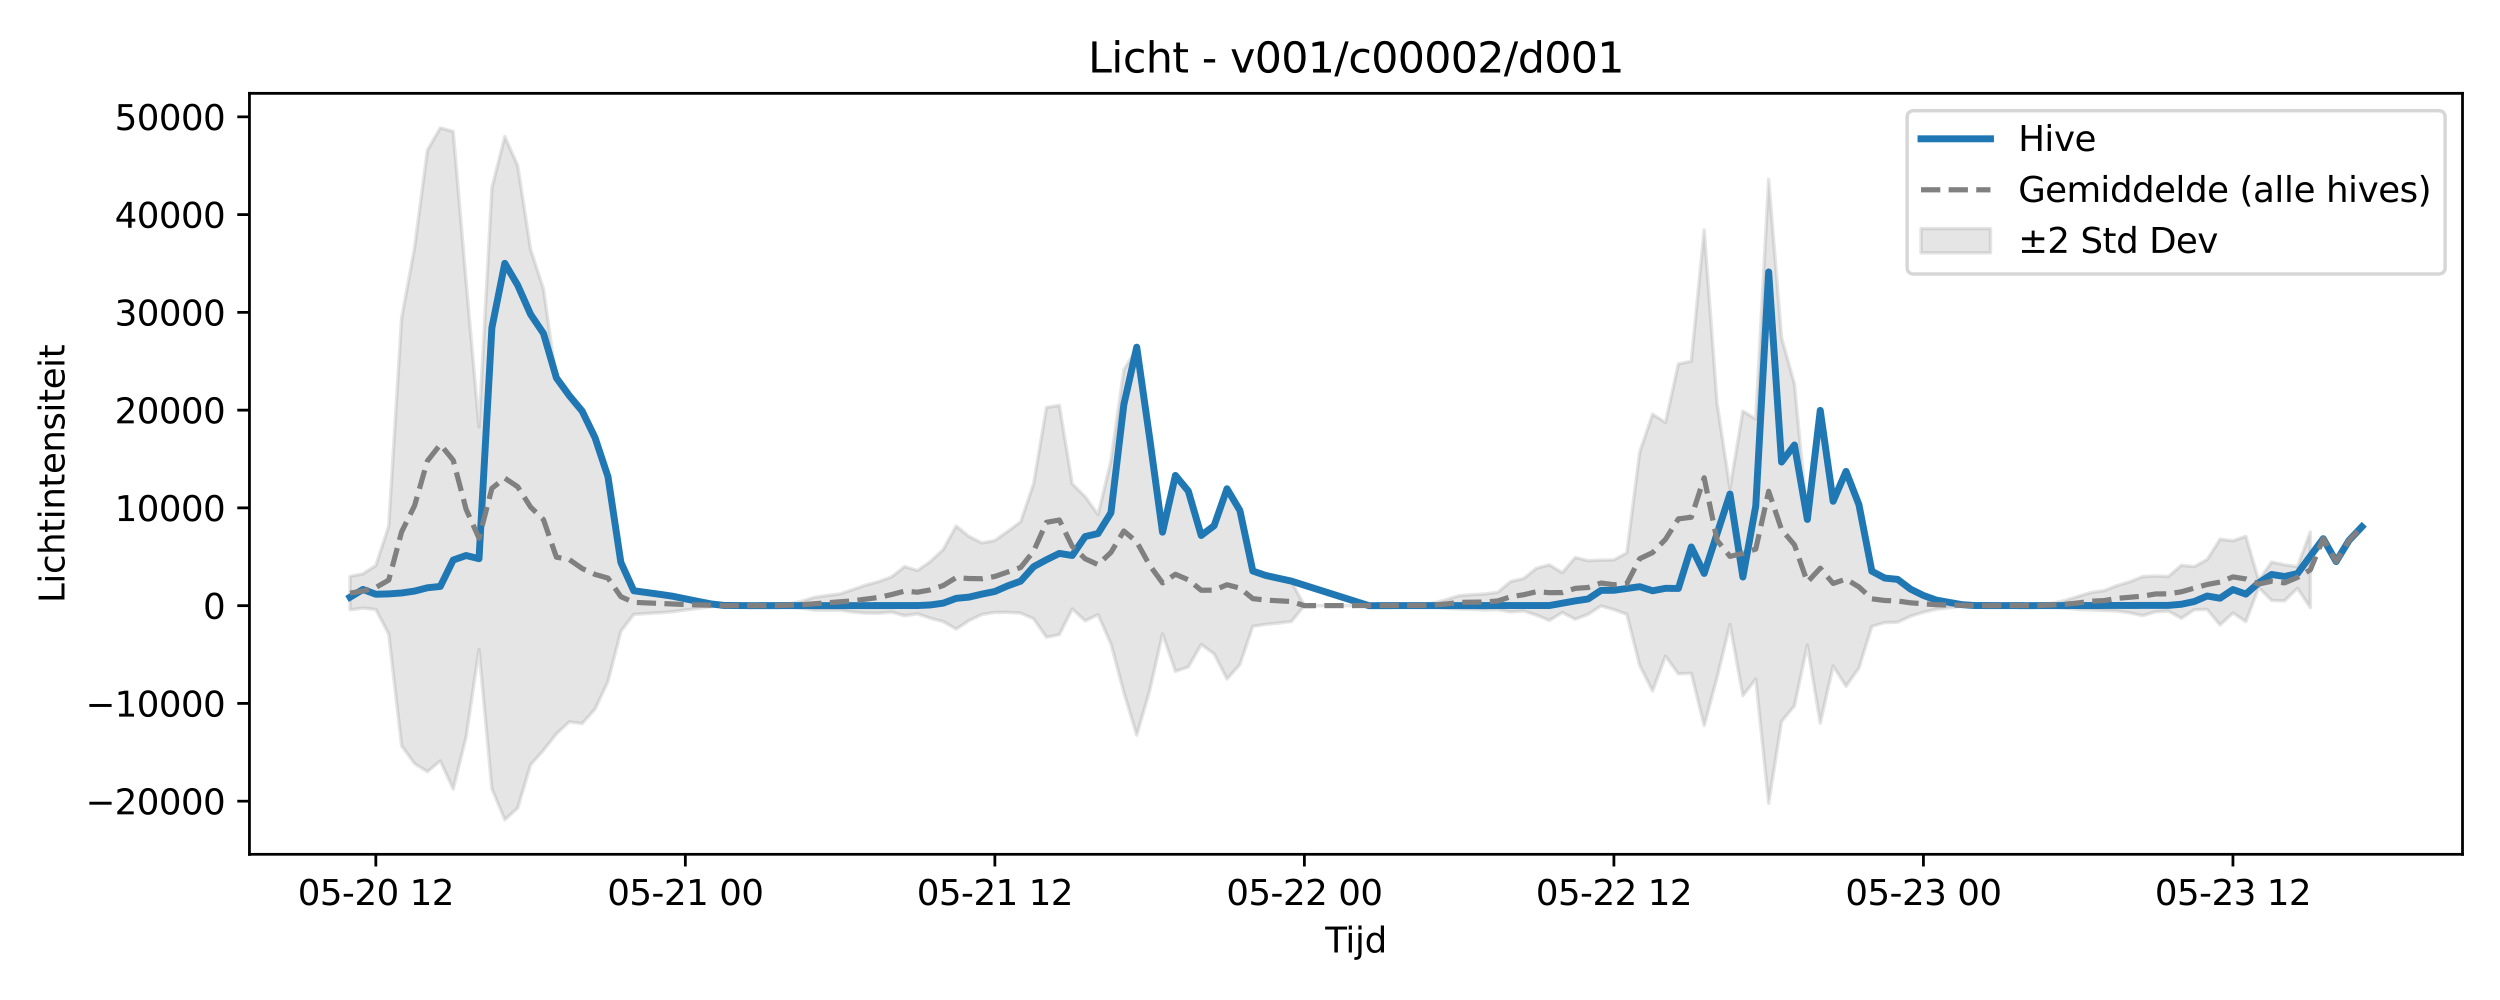 <?xml version="1.0" encoding="utf-8" standalone="no"?>
<!DOCTYPE svg PUBLIC "-//W3C//DTD SVG 1.1//EN"
  "http://www.w3.org/Graphics/SVG/1.1/DTD/svg11.dtd">
<svg xmlns:xlink="http://www.w3.org/1999/xlink" width="720pt" height="288pt" viewBox="0 0 720 288" xmlns="http://www.w3.org/2000/svg" version="1.1">
 <defs>
  <style type="text/css">*{stroke-linejoin: round; stroke-linecap: butt}</style>
 </defs>
 <g id="figure_1">
  <g id="patch_1">
   <path d="M 0 288 
L 720 288 
L 720 0 
L 0 0 
z
" style="fill: #ffffff"/>
  </g>
  <g id="axes_1">
   <g id="patch_2">
    <path d="M 71.84 246.04 
L 709.2 246.04 
L 709.2 26.88 
L 71.84 26.88 
z
" style="fill: #ffffff"/>
   </g>
   <g id="FillBetweenPolyCollection_1">
    <defs>
     <path id="m71f2d70248" d="M 100.811 -121.983 
L 100.811 -112.364 
L 104.525 -112.87 
L 108.239 -112.471 
L 111.954 -105.376 
L 115.668 -73.208 
L 119.382 -68.089 
L 123.096 -65.756 
L 126.81 -68.848 
L 130.525 -60.747 
L 134.239 -75.757 
L 137.953 -100.929 
L 141.667 -60.811 
L 145.382 -51.922 
L 149.096 -55.275 
L 152.81 -67.762 
L 156.524 -71.929 
L 160.238 -76.654 
L 163.953 -80.115 
L 167.667 -79.622 
L 171.381 -83.813 
L 175.095 -91.723 
L 178.81 -106.181 
L 182.524 -111.063 
L 186.238 -111.301 
L 189.952 -111.527 
L 193.666 -111.816 
L 197.381 -112.319 
L 201.095 -112.786 
L 204.809 -113.253 
L 208.523 -113.536 
L 212.237 -113.573 
L 215.952 -113.574 
L 219.666 -113.573 
L 223.38 -113.543 
L 227.094 -113.286 
L 230.809 -112.838 
L 234.523 -112.27 
L 238.237 -112.244 
L 241.951 -112.261 
L 245.665 -111.727 
L 249.38 -111.419 
L 253.094 -111.388 
L 256.808 -111.7 
L 260.522 -110.681 
L 264.237 -111.202 
L 267.951 -109.957 
L 271.665 -108.978 
L 275.379 -106.825 
L 279.093 -109.269 
L 282.808 -111.039 
L 286.522 -111.626 
L 290.236 -111.645 
L 293.95 -111.43 
L 297.665 -109.818 
L 301.379 -104.491 
L 305.093 -105.215 
L 308.807 -112.631 
L 312.521 -109.185 
L 316.236 -110.955 
L 319.95 -102.572 
L 323.664 -88.651 
L 327.378 -76.295 
L 331.092 -89.044 
L 334.807 -105.469 
L 338.521 -94.671 
L 342.235 -95.902 
L 345.949 -102.382 
L 349.664 -99.708 
L 353.378 -92.453 
L 357.092 -96.611 
L 360.806 -107.613 
L 364.52 -108.192 
L 368.235 -108.549 
L 371.949 -109.005 
L 375.663 -113.573 
L 379.377 -113.574 
L 383.092 -113.574 
L 386.806 -113.574 
L 390.52 -113.574 
L 394.234 -113.574 
L 397.948 -113.574 
L 401.663 -113.573 
L 405.377 -113.564 
L 409.091 -113.458 
L 412.805 -113.221 
L 416.52 -112.81 
L 420.234 -112.586 
L 423.948 -112.476 
L 427.662 -112.316 
L 431.376 -112.41 
L 435.091 -111.768 
L 438.805 -112.039 
L 442.519 -110.827 
L 446.233 -109.307 
L 449.948 -111.606 
L 453.662 -109.664 
L 457.376 -111.072 
L 461.09 -113.487 
L 464.804 -112.449 
L 468.519 -111.07 
L 472.233 -96.378 
L 475.947 -89.01 
L 479.661 -99.031 
L 483.375 -93.928 
L 487.09 -94.101 
L 490.804 -79.007 
L 494.518 -92.896 
L 498.232 -108.157 
L 501.947 -87.647 
L 505.661 -92.44 
L 509.375 -56.638 
L 513.089 -80.203 
L 516.803 -84.73 
L 520.518 -102.214 
L 524.232 -79.725 
L 527.946 -96.198 
L 531.66 -90.355 
L 535.375 -95.604 
L 539.089 -107.599 
L 542.803 -108.69 
L 546.517 -108.798 
L 550.231 -110.524 
L 553.946 -111.673 
L 557.66 -112.535 
L 561.374 -112.947 
L 565.088 -113.395 
L 568.803 -113.554 
L 572.517 -113.574 
L 576.231 -113.574 
L 579.945 -113.574 
L 583.659 -113.557 
L 587.374 -113.479 
L 591.088 -113.228 
L 594.802 -112.874 
L 598.516 -112.473 
L 602.23 -112.35 
L 605.945 -112.159 
L 609.659 -112.019 
L 613.373 -111.5 
L 617.087 -110.69 
L 620.802 -111.782 
L 624.516 -111.987 
L 628.23 -109.945 
L 631.944 -112.397 
L 635.658 -112.489 
L 639.373 -107.995 
L 643.087 -111.453 
L 646.801 -108.997 
L 650.515 -118.768 
L 654.23 -115.063 
L 657.944 -114.941 
L 661.658 -118.573 
L 665.372 -113.029 
L 665.372 -134.756 
L 665.372 -134.756 
L 661.658 -124.82 
L 657.944 -125.329 
L 654.23 -126.135 
L 650.515 -120.827 
L 646.801 -133.542 
L 643.087 -132.254 
L 639.373 -132.713 
L 635.658 -126.854 
L 631.944 -124.823 
L 628.23 -125.191 
L 624.516 -121.957 
L 620.802 -122.103 
L 617.087 -121.928 
L 613.373 -120.437 
L 609.659 -119.326 
L 605.945 -117.891 
L 602.23 -117.363 
L 598.516 -116.248 
L 594.802 -115.093 
L 591.088 -114.278 
L 587.374 -113.737 
L 583.659 -113.599 
L 579.945 -113.574 
L 576.231 -113.574 
L 572.517 -113.574 
L 568.803 -113.604 
L 565.088 -113.844 
L 561.374 -114.522 
L 557.66 -115.144 
L 553.946 -116.453 
L 550.231 -118.251 
L 546.517 -121.029 
L 542.803 -121.431 
L 539.089 -123.475 
L 535.375 -142.313 
L 531.66 -152.092 
L 527.946 -143.736 
L 524.232 -168.987 
L 520.518 -138.473 
L 516.803 -177.43 
L 513.089 -190.775 
L 509.375 -236.376 
L 505.661 -167.305 
L 501.947 -169.625 
L 498.232 -147.372 
L 494.518 -171.867 
L 490.804 -221.771 
L 487.09 -183.964 
L 483.375 -183.189 
L 479.661 -166.32 
L 475.947 -168.694 
L 472.233 -157.803 
L 468.519 -128.756 
L 464.804 -126.758 
L 461.09 -126.69 
L 457.376 -126.532 
L 453.662 -127.434 
L 449.948 -123.07 
L 446.233 -125.313 
L 442.519 -124.358 
L 438.805 -121.38 
L 435.091 -120.537 
L 431.376 -117.441 
L 427.662 -116.943 
L 423.948 -116.733 
L 420.234 -116.438 
L 416.52 -115.306 
L 412.805 -114.299 
L 409.091 -113.797 
L 405.377 -113.592 
L 401.663 -113.574 
L 397.948 -113.574 
L 394.234 -113.574 
L 390.52 -113.574 
L 386.806 -113.574 
L 383.092 -113.574 
L 379.377 -113.574 
L 375.663 -113.575 
L 371.949 -120.515 
L 368.235 -121.324 
L 364.52 -122.168 
L 360.806 -123.576 
L 357.092 -140.644 
L 353.378 -146.737 
L 349.664 -136.361 
L 345.949 -133.632 
L 342.235 -146.134 
L 338.521 -150.551 
L 334.807 -134.787 
L 331.092 -161.4 
L 327.378 -187.585 
L 323.664 -181.5 
L 319.95 -155.235 
L 316.236 -139.803 
L 312.521 -144.979 
L 308.807 -148.657 
L 305.093 -171.252 
L 301.379 -170.661 
L 297.665 -148.615 
L 293.95 -137.727 
L 290.236 -134.962 
L 286.522 -132.338 
L 282.808 -131.621 
L 279.093 -133.487 
L 275.379 -136.506 
L 271.665 -129.764 
L 267.951 -126.277 
L 264.237 -123.689 
L 260.522 -124.824 
L 256.808 -121.86 
L 253.094 -120.5 
L 249.38 -119.523 
L 245.665 -118.212 
L 241.951 -116.961 
L 238.237 -116.493 
L 234.523 -115.958 
L 230.809 -114.819 
L 227.094 -114.035 
L 223.38 -113.621 
L 219.666 -113.574 
L 215.952 -113.574 
L 212.237 -113.574 
L 208.523 -113.631 
L 204.809 -114.058 
L 201.095 -114.765 
L 197.381 -115.473 
L 193.666 -116.254 
L 189.952 -116.801 
L 186.238 -117.39 
L 182.524 -117.982 
L 178.81 -126.134 
L 175.095 -151.291 
L 171.381 -161.318 
L 167.667 -168.918 
L 163.953 -173.602 
L 160.238 -178.429 
L 156.524 -204.777 
L 152.81 -216.185 
L 149.096 -240.332 
L 145.382 -248.667 
L 141.667 -233.925 
L 137.953 -165.064 
L 134.239 -206.897 
L 130.525 -250.151 
L 126.81 -251.158 
L 123.096 -244.756 
L 119.382 -216.6 
L 115.668 -196.471 
L 111.954 -136.501 
L 108.239 -125.127 
L 104.525 -122.733 
L 100.811 -121.983 
z
" style="stroke: #808080; stroke-opacity: 0.2"/>
    </defs>
    <g clip-path="url(#p781a6bf8a8)">
     <use xlink:href="#m71f2d70248" x="0" y="288" style="fill: #808080; fill-opacity: 0.2; stroke: #808080; stroke-opacity: 0.2"/>
    </g>
   </g>
   <g id="matplotlib.axis_1">
    <g id="xtick_1">
     <g id="line2d_1">
      <defs>
       <path id="m54b387b536" d="M 0 0 
L 0 3.5 
" style="stroke: #000000; stroke-width: 0.8"/>
      </defs>
      <g>
       <use xlink:href="#m54b387b536" x="108.239" y="246.04" style="stroke: #000000; stroke-width: 0.8"/>
      </g>
     </g>
     <g id="text_1">
      <!-- 05-20 12 -->
      <g transform="translate(85.759 260.638) scale(0.1 -0.1)">
       <defs>
        <path id="DejaVuSans-30" d="M 2034 4250 
Q 1547 4250 1301 3770 
Q 1056 3291 1056 2328 
Q 1056 1369 1301 889 
Q 1547 409 2034 409 
Q 2525 409 2770 889 
Q 3016 1369 3016 2328 
Q 3016 3291 2770 3770 
Q 2525 4250 2034 4250 
z
M 2034 4750 
Q 2819 4750 3233 4129 
Q 3647 3509 3647 2328 
Q 3647 1150 3233 529 
Q 2819 -91 2034 -91 
Q 1250 -91 836 529 
Q 422 1150 422 2328 
Q 422 3509 836 4129 
Q 1250 4750 2034 4750 
z
" transform="scale(0.016)"/>
        <path id="DejaVuSans-35" d="M 691 4666 
L 3169 4666 
L 3169 4134 
L 1269 4134 
L 1269 2991 
Q 1406 3038 1543 3061 
Q 1681 3084 1819 3084 
Q 2600 3084 3056 2656 
Q 3513 2228 3513 1497 
Q 3513 744 3044 326 
Q 2575 -91 1722 -91 
Q 1428 -91 1123 -41 
Q 819 9 494 109 
L 494 744 
Q 775 591 1075 516 
Q 1375 441 1709 441 
Q 2250 441 2565 725 
Q 2881 1009 2881 1497 
Q 2881 1984 2565 2268 
Q 2250 2553 1709 2553 
Q 1456 2553 1204 2497 
Q 953 2441 691 2322 
L 691 4666 
z
" transform="scale(0.016)"/>
        <path id="DejaVuSans-2d" d="M 313 2009 
L 1997 2009 
L 1997 1497 
L 313 1497 
L 313 2009 
z
" transform="scale(0.016)"/>
        <path id="DejaVuSans-32" d="M 1228 531 
L 3431 531 
L 3431 0 
L 469 0 
L 469 531 
Q 828 903 1448 1529 
Q 2069 2156 2228 2338 
Q 2531 2678 2651 2914 
Q 2772 3150 2772 3378 
Q 2772 3750 2511 3984 
Q 2250 4219 1831 4219 
Q 1534 4219 1204 4116 
Q 875 4013 500 3803 
L 500 4441 
Q 881 4594 1212 4672 
Q 1544 4750 1819 4750 
Q 2544 4750 2975 4387 
Q 3406 4025 3406 3419 
Q 3406 3131 3298 2873 
Q 3191 2616 2906 2266 
Q 2828 2175 2409 1742 
Q 1991 1309 1228 531 
z
" transform="scale(0.016)"/>
        <path id="DejaVuSans-20" transform="scale(0.016)"/>
        <path id="DejaVuSans-31" d="M 794 531 
L 1825 531 
L 1825 4091 
L 703 3866 
L 703 4441 
L 1819 4666 
L 2450 4666 
L 2450 531 
L 3481 531 
L 3481 0 
L 794 0 
L 794 531 
z
" transform="scale(0.016)"/>
       </defs>
       <use xlink:href="#DejaVuSans-30"/>
       <use xlink:href="#DejaVuSans-35" transform="translate(63.623 0)"/>
       <use xlink:href="#DejaVuSans-2d" transform="translate(127.246 0)"/>
       <use xlink:href="#DejaVuSans-32" transform="translate(163.33 0)"/>
       <use xlink:href="#DejaVuSans-30" transform="translate(226.953 0)"/>
       <use xlink:href="#DejaVuSans-20" transform="translate(290.576 0)"/>
       <use xlink:href="#DejaVuSans-31" transform="translate(322.363 0)"/>
       <use xlink:href="#DejaVuSans-32" transform="translate(385.986 0)"/>
      </g>
     </g>
    </g>
    <g id="xtick_2">
     <g id="line2d_2">
      <g>
       <use xlink:href="#m54b387b536" x="197.381" y="246.04" style="stroke: #000000; stroke-width: 0.8"/>
      </g>
     </g>
     <g id="text_2">
      <!-- 05-21 00 -->
      <g transform="translate(174.9 260.638) scale(0.1 -0.1)">
       <use xlink:href="#DejaVuSans-30"/>
       <use xlink:href="#DejaVuSans-35" transform="translate(63.623 0)"/>
       <use xlink:href="#DejaVuSans-2d" transform="translate(127.246 0)"/>
       <use xlink:href="#DejaVuSans-32" transform="translate(163.33 0)"/>
       <use xlink:href="#DejaVuSans-31" transform="translate(226.953 0)"/>
       <use xlink:href="#DejaVuSans-20" transform="translate(290.576 0)"/>
       <use xlink:href="#DejaVuSans-30" transform="translate(322.363 0)"/>
       <use xlink:href="#DejaVuSans-30" transform="translate(385.986 0)"/>
      </g>
     </g>
    </g>
    <g id="xtick_3">
     <g id="line2d_3">
      <g>
       <use xlink:href="#m54b387b536" x="286.522" y="246.04" style="stroke: #000000; stroke-width: 0.8"/>
      </g>
     </g>
     <g id="text_3">
      <!-- 05-21 12 -->
      <g transform="translate(264.041 260.638) scale(0.1 -0.1)">
       <use xlink:href="#DejaVuSans-30"/>
       <use xlink:href="#DejaVuSans-35" transform="translate(63.623 0)"/>
       <use xlink:href="#DejaVuSans-2d" transform="translate(127.246 0)"/>
       <use xlink:href="#DejaVuSans-32" transform="translate(163.33 0)"/>
       <use xlink:href="#DejaVuSans-31" transform="translate(226.953 0)"/>
       <use xlink:href="#DejaVuSans-20" transform="translate(290.576 0)"/>
       <use xlink:href="#DejaVuSans-31" transform="translate(322.363 0)"/>
       <use xlink:href="#DejaVuSans-32" transform="translate(385.986 0)"/>
      </g>
     </g>
    </g>
    <g id="xtick_4">
     <g id="line2d_4">
      <g>
       <use xlink:href="#m54b387b536" x="375.663" y="246.04" style="stroke: #000000; stroke-width: 0.8"/>
      </g>
     </g>
     <g id="text_4">
      <!-- 05-22 00 -->
      <g transform="translate(353.183 260.638) scale(0.1 -0.1)">
       <use xlink:href="#DejaVuSans-30"/>
       <use xlink:href="#DejaVuSans-35" transform="translate(63.623 0)"/>
       <use xlink:href="#DejaVuSans-2d" transform="translate(127.246 0)"/>
       <use xlink:href="#DejaVuSans-32" transform="translate(163.33 0)"/>
       <use xlink:href="#DejaVuSans-32" transform="translate(226.953 0)"/>
       <use xlink:href="#DejaVuSans-20" transform="translate(290.576 0)"/>
       <use xlink:href="#DejaVuSans-30" transform="translate(322.363 0)"/>
       <use xlink:href="#DejaVuSans-30" transform="translate(385.986 0)"/>
      </g>
     </g>
    </g>
    <g id="xtick_5">
     <g id="line2d_5">
      <g>
       <use xlink:href="#m54b387b536" x="464.804" y="246.04" style="stroke: #000000; stroke-width: 0.8"/>
      </g>
     </g>
     <g id="text_5">
      <!-- 05-22 12 -->
      <g transform="translate(442.324 260.638) scale(0.1 -0.1)">
       <use xlink:href="#DejaVuSans-30"/>
       <use xlink:href="#DejaVuSans-35" transform="translate(63.623 0)"/>
       <use xlink:href="#DejaVuSans-2d" transform="translate(127.246 0)"/>
       <use xlink:href="#DejaVuSans-32" transform="translate(163.33 0)"/>
       <use xlink:href="#DejaVuSans-32" transform="translate(226.953 0)"/>
       <use xlink:href="#DejaVuSans-20" transform="translate(290.576 0)"/>
       <use xlink:href="#DejaVuSans-31" transform="translate(322.363 0)"/>
       <use xlink:href="#DejaVuSans-32" transform="translate(385.986 0)"/>
      </g>
     </g>
    </g>
    <g id="xtick_6">
     <g id="line2d_6">
      <g>
       <use xlink:href="#m54b387b536" x="553.946" y="246.04" style="stroke: #000000; stroke-width: 0.8"/>
      </g>
     </g>
     <g id="text_6">
      <!-- 05-23 00 -->
      <g transform="translate(531.465 260.638) scale(0.1 -0.1)">
       <defs>
        <path id="DejaVuSans-33" d="M 2597 2516 
Q 3050 2419 3304 2112 
Q 3559 1806 3559 1356 
Q 3559 666 3084 287 
Q 2609 -91 1734 -91 
Q 1441 -91 1130 -33 
Q 819 25 488 141 
L 488 750 
Q 750 597 1062 519 
Q 1375 441 1716 441 
Q 2309 441 2620 675 
Q 2931 909 2931 1356 
Q 2931 1769 2642 2001 
Q 2353 2234 1838 2234 
L 1294 2234 
L 1294 2753 
L 1863 2753 
Q 2328 2753 2575 2939 
Q 2822 3125 2822 3475 
Q 2822 3834 2567 4026 
Q 2313 4219 1838 4219 
Q 1578 4219 1281 4162 
Q 984 4106 628 3988 
L 628 4550 
Q 988 4650 1302 4700 
Q 1616 4750 1894 4750 
Q 2613 4750 3031 4423 
Q 3450 4097 3450 3541 
Q 3450 3153 3228 2886 
Q 3006 2619 2597 2516 
z
" transform="scale(0.016)"/>
       </defs>
       <use xlink:href="#DejaVuSans-30"/>
       <use xlink:href="#DejaVuSans-35" transform="translate(63.623 0)"/>
       <use xlink:href="#DejaVuSans-2d" transform="translate(127.246 0)"/>
       <use xlink:href="#DejaVuSans-32" transform="translate(163.33 0)"/>
       <use xlink:href="#DejaVuSans-33" transform="translate(226.953 0)"/>
       <use xlink:href="#DejaVuSans-20" transform="translate(290.576 0)"/>
       <use xlink:href="#DejaVuSans-30" transform="translate(322.363 0)"/>
       <use xlink:href="#DejaVuSans-30" transform="translate(385.986 0)"/>
      </g>
     </g>
    </g>
    <g id="xtick_7">
     <g id="line2d_7">
      <g>
       <use xlink:href="#m54b387b536" x="643.087" y="246.04" style="stroke: #000000; stroke-width: 0.8"/>
      </g>
     </g>
     <g id="text_7">
      <!-- 05-23 12 -->
      <g transform="translate(620.606 260.638) scale(0.1 -0.1)">
       <use xlink:href="#DejaVuSans-30"/>
       <use xlink:href="#DejaVuSans-35" transform="translate(63.623 0)"/>
       <use xlink:href="#DejaVuSans-2d" transform="translate(127.246 0)"/>
       <use xlink:href="#DejaVuSans-32" transform="translate(163.33 0)"/>
       <use xlink:href="#DejaVuSans-33" transform="translate(226.953 0)"/>
       <use xlink:href="#DejaVuSans-20" transform="translate(290.576 0)"/>
       <use xlink:href="#DejaVuSans-31" transform="translate(322.363 0)"/>
       <use xlink:href="#DejaVuSans-32" transform="translate(385.986 0)"/>
      </g>
     </g>
    </g>
    <g id="text_8">
     <!-- Tijd -->
     <g transform="translate(381.67 274.317) scale(0.1 -0.1)">
      <defs>
       <path id="DejaVuSans-54" d="M -19 4666 
L 3928 4666 
L 3928 4134 
L 2272 4134 
L 2272 0 
L 1638 0 
L 1638 4134 
L -19 4134 
L -19 4666 
z
" transform="scale(0.016)"/>
       <path id="DejaVuSans-69" d="M 603 3500 
L 1178 3500 
L 1178 0 
L 603 0 
L 603 3500 
z
M 603 4863 
L 1178 4863 
L 1178 4134 
L 603 4134 
L 603 4863 
z
" transform="scale(0.016)"/>
       <path id="DejaVuSans-6a" d="M 603 3500 
L 1178 3500 
L 1178 -63 
Q 1178 -731 923 -1031 
Q 669 -1331 103 -1331 
L -116 -1331 
L -116 -844 
L 38 -844 
Q 366 -844 484 -692 
Q 603 -541 603 -63 
L 603 3500 
z
M 603 4863 
L 1178 4863 
L 1178 4134 
L 603 4134 
L 603 4863 
z
" transform="scale(0.016)"/>
       <path id="DejaVuSans-64" d="M 2906 2969 
L 2906 4863 
L 3481 4863 
L 3481 0 
L 2906 0 
L 2906 525 
Q 2725 213 2448 61 
Q 2172 -91 1784 -91 
Q 1150 -91 751 415 
Q 353 922 353 1747 
Q 353 2572 751 3078 
Q 1150 3584 1784 3584 
Q 2172 3584 2448 3432 
Q 2725 3281 2906 2969 
z
M 947 1747 
Q 947 1113 1208 752 
Q 1469 391 1925 391 
Q 2381 391 2643 752 
Q 2906 1113 2906 1747 
Q 2906 2381 2643 2742 
Q 2381 3103 1925 3103 
Q 1469 3103 1208 2742 
Q 947 2381 947 1747 
z
" transform="scale(0.016)"/>
      </defs>
      <use xlink:href="#DejaVuSans-54"/>
      <use xlink:href="#DejaVuSans-69" transform="translate(57.959 0)"/>
      <use xlink:href="#DejaVuSans-6a" transform="translate(85.742 0)"/>
      <use xlink:href="#DejaVuSans-64" transform="translate(113.525 0)"/>
     </g>
    </g>
   </g>
   <g id="matplotlib.axis_2">
    <g id="ytick_1">
     <g id="line2d_8">
      <defs>
       <path id="me54008e487" d="M 0 0 
L -3.5 0 
" style="stroke: #000000; stroke-width: 0.8"/>
      </defs>
      <g>
       <use xlink:href="#me54008e487" x="71.84" y="230.737" style="stroke: #000000; stroke-width: 0.8"/>
      </g>
     </g>
     <g id="text_9">
      <!-- −20000 -->
      <g transform="translate(24.648 234.536) scale(0.1 -0.1)">
       <defs>
        <path id="DejaVuSans-2212" d="M 678 2272 
L 4684 2272 
L 4684 1741 
L 678 1741 
L 678 2272 
z
" transform="scale(0.016)"/>
       </defs>
       <use xlink:href="#DejaVuSans-2212"/>
       <use xlink:href="#DejaVuSans-32" transform="translate(83.789 0)"/>
       <use xlink:href="#DejaVuSans-30" transform="translate(147.412 0)"/>
       <use xlink:href="#DejaVuSans-30" transform="translate(211.035 0)"/>
       <use xlink:href="#DejaVuSans-30" transform="translate(274.658 0)"/>
       <use xlink:href="#DejaVuSans-30" transform="translate(338.281 0)"/>
      </g>
     </g>
    </g>
    <g id="ytick_2">
     <g id="line2d_9">
      <g>
       <use xlink:href="#me54008e487" x="71.84" y="202.582" style="stroke: #000000; stroke-width: 0.8"/>
      </g>
     </g>
     <g id="text_10">
      <!-- −10000 -->
      <g transform="translate(24.648 206.381) scale(0.1 -0.1)">
       <use xlink:href="#DejaVuSans-2212"/>
       <use xlink:href="#DejaVuSans-31" transform="translate(83.789 0)"/>
       <use xlink:href="#DejaVuSans-30" transform="translate(147.412 0)"/>
       <use xlink:href="#DejaVuSans-30" transform="translate(211.035 0)"/>
       <use xlink:href="#DejaVuSans-30" transform="translate(274.658 0)"/>
       <use xlink:href="#DejaVuSans-30" transform="translate(338.281 0)"/>
      </g>
     </g>
    </g>
    <g id="ytick_3">
     <g id="line2d_10">
      <g>
       <use xlink:href="#me54008e487" x="71.84" y="174.426" style="stroke: #000000; stroke-width: 0.8"/>
      </g>
     </g>
     <g id="text_11">
      <!-- 0 -->
      <g transform="translate(58.477 178.226) scale(0.1 -0.1)">
       <use xlink:href="#DejaVuSans-30"/>
      </g>
     </g>
    </g>
    <g id="ytick_4">
     <g id="line2d_11">
      <g>
       <use xlink:href="#me54008e487" x="71.84" y="146.271" style="stroke: #000000; stroke-width: 0.8"/>
      </g>
     </g>
     <g id="text_12">
      <!-- 10000 -->
      <g transform="translate(33.028 150.07) scale(0.1 -0.1)">
       <use xlink:href="#DejaVuSans-31"/>
       <use xlink:href="#DejaVuSans-30" transform="translate(63.623 0)"/>
       <use xlink:href="#DejaVuSans-30" transform="translate(127.246 0)"/>
       <use xlink:href="#DejaVuSans-30" transform="translate(190.869 0)"/>
       <use xlink:href="#DejaVuSans-30" transform="translate(254.492 0)"/>
      </g>
     </g>
    </g>
    <g id="ytick_5">
     <g id="line2d_12">
      <g>
       <use xlink:href="#me54008e487" x="71.84" y="118.116" style="stroke: #000000; stroke-width: 0.8"/>
      </g>
     </g>
     <g id="text_13">
      <!-- 20000 -->
      <g transform="translate(33.028 121.915) scale(0.1 -0.1)">
       <use xlink:href="#DejaVuSans-32"/>
       <use xlink:href="#DejaVuSans-30" transform="translate(63.623 0)"/>
       <use xlink:href="#DejaVuSans-30" transform="translate(127.246 0)"/>
       <use xlink:href="#DejaVuSans-30" transform="translate(190.869 0)"/>
       <use xlink:href="#DejaVuSans-30" transform="translate(254.492 0)"/>
      </g>
     </g>
    </g>
    <g id="ytick_6">
     <g id="line2d_13">
      <g>
       <use xlink:href="#me54008e487" x="71.84" y="89.96" style="stroke: #000000; stroke-width: 0.8"/>
      </g>
     </g>
     <g id="text_14">
      <!-- 30000 -->
      <g transform="translate(33.028 93.76) scale(0.1 -0.1)">
       <use xlink:href="#DejaVuSans-33"/>
       <use xlink:href="#DejaVuSans-30" transform="translate(63.623 0)"/>
       <use xlink:href="#DejaVuSans-30" transform="translate(127.246 0)"/>
       <use xlink:href="#DejaVuSans-30" transform="translate(190.869 0)"/>
       <use xlink:href="#DejaVuSans-30" transform="translate(254.492 0)"/>
      </g>
     </g>
    </g>
    <g id="ytick_7">
     <g id="line2d_14">
      <g>
       <use xlink:href="#me54008e487" x="71.84" y="61.805" style="stroke: #000000; stroke-width: 0.8"/>
      </g>
     </g>
     <g id="text_15">
      <!-- 40000 -->
      <g transform="translate(33.028 65.604) scale(0.1 -0.1)">
       <defs>
        <path id="DejaVuSans-34" d="M 2419 4116 
L 825 1625 
L 2419 1625 
L 2419 4116 
z
M 2253 4666 
L 3047 4666 
L 3047 1625 
L 3713 1625 
L 3713 1100 
L 3047 1100 
L 3047 0 
L 2419 0 
L 2419 1100 
L 313 1100 
L 313 1709 
L 2253 4666 
z
" transform="scale(0.016)"/>
       </defs>
       <use xlink:href="#DejaVuSans-34"/>
       <use xlink:href="#DejaVuSans-30" transform="translate(63.623 0)"/>
       <use xlink:href="#DejaVuSans-30" transform="translate(127.246 0)"/>
       <use xlink:href="#DejaVuSans-30" transform="translate(190.869 0)"/>
       <use xlink:href="#DejaVuSans-30" transform="translate(254.492 0)"/>
      </g>
     </g>
    </g>
    <g id="ytick_8">
     <g id="line2d_15">
      <g>
       <use xlink:href="#me54008e487" x="71.84" y="33.65" style="stroke: #000000; stroke-width: 0.8"/>
      </g>
     </g>
     <g id="text_16">
      <!-- 50000 -->
      <g transform="translate(33.028 37.449) scale(0.1 -0.1)">
       <use xlink:href="#DejaVuSans-35"/>
       <use xlink:href="#DejaVuSans-30" transform="translate(63.623 0)"/>
       <use xlink:href="#DejaVuSans-30" transform="translate(127.246 0)"/>
       <use xlink:href="#DejaVuSans-30" transform="translate(190.869 0)"/>
       <use xlink:href="#DejaVuSans-30" transform="translate(254.492 0)"/>
      </g>
     </g>
    </g>
    <g id="text_17">
     <!-- Lichtintensiteit -->
     <g transform="translate(18.568 173.656) rotate(-90) scale(0.1 -0.1)">
      <defs>
       <path id="DejaVuSans-4c" d="M 628 4666 
L 1259 4666 
L 1259 531 
L 3531 531 
L 3531 0 
L 628 0 
L 628 4666 
z
" transform="scale(0.016)"/>
       <path id="DejaVuSans-63" d="M 3122 3366 
L 3122 2828 
Q 2878 2963 2633 3030 
Q 2388 3097 2138 3097 
Q 1578 3097 1268 2742 
Q 959 2388 959 1747 
Q 959 1106 1268 751 
Q 1578 397 2138 397 
Q 2388 397 2633 464 
Q 2878 531 3122 666 
L 3122 134 
Q 2881 22 2623 -34 
Q 2366 -91 2075 -91 
Q 1284 -91 818 406 
Q 353 903 353 1747 
Q 353 2603 823 3093 
Q 1294 3584 2113 3584 
Q 2378 3584 2631 3529 
Q 2884 3475 3122 3366 
z
" transform="scale(0.016)"/>
       <path id="DejaVuSans-68" d="M 3513 2113 
L 3513 0 
L 2938 0 
L 2938 2094 
Q 2938 2591 2744 2837 
Q 2550 3084 2163 3084 
Q 1697 3084 1428 2787 
Q 1159 2491 1159 1978 
L 1159 0 
L 581 0 
L 581 4863 
L 1159 4863 
L 1159 2956 
Q 1366 3272 1645 3428 
Q 1925 3584 2291 3584 
Q 2894 3584 3203 3211 
Q 3513 2838 3513 2113 
z
" transform="scale(0.016)"/>
       <path id="DejaVuSans-74" d="M 1172 4494 
L 1172 3500 
L 2356 3500 
L 2356 3053 
L 1172 3053 
L 1172 1153 
Q 1172 725 1289 603 
Q 1406 481 1766 481 
L 2356 481 
L 2356 0 
L 1766 0 
Q 1100 0 847 248 
Q 594 497 594 1153 
L 594 3053 
L 172 3053 
L 172 3500 
L 594 3500 
L 594 4494 
L 1172 4494 
z
" transform="scale(0.016)"/>
       <path id="DejaVuSans-6e" d="M 3513 2113 
L 3513 0 
L 2938 0 
L 2938 2094 
Q 2938 2591 2744 2837 
Q 2550 3084 2163 3084 
Q 1697 3084 1428 2787 
Q 1159 2491 1159 1978 
L 1159 0 
L 581 0 
L 581 3500 
L 1159 3500 
L 1159 2956 
Q 1366 3272 1645 3428 
Q 1925 3584 2291 3584 
Q 2894 3584 3203 3211 
Q 3513 2838 3513 2113 
z
" transform="scale(0.016)"/>
       <path id="DejaVuSans-65" d="M 3597 1894 
L 3597 1613 
L 953 1613 
Q 991 1019 1311 708 
Q 1631 397 2203 397 
Q 2534 397 2845 478 
Q 3156 559 3463 722 
L 3463 178 
Q 3153 47 2828 -22 
Q 2503 -91 2169 -91 
Q 1331 -91 842 396 
Q 353 884 353 1716 
Q 353 2575 817 3079 
Q 1281 3584 2069 3584 
Q 2775 3584 3186 3129 
Q 3597 2675 3597 1894 
z
M 3022 2063 
Q 3016 2534 2758 2815 
Q 2500 3097 2075 3097 
Q 1594 3097 1305 2825 
Q 1016 2553 972 2059 
L 3022 2063 
z
" transform="scale(0.016)"/>
       <path id="DejaVuSans-73" d="M 2834 3397 
L 2834 2853 
Q 2591 2978 2328 3040 
Q 2066 3103 1784 3103 
Q 1356 3103 1142 2972 
Q 928 2841 928 2578 
Q 928 2378 1081 2264 
Q 1234 2150 1697 2047 
L 1894 2003 
Q 2506 1872 2764 1633 
Q 3022 1394 3022 966 
Q 3022 478 2636 193 
Q 2250 -91 1575 -91 
Q 1294 -91 989 -36 
Q 684 19 347 128 
L 347 722 
Q 666 556 975 473 
Q 1284 391 1588 391 
Q 1994 391 2212 530 
Q 2431 669 2431 922 
Q 2431 1156 2273 1281 
Q 2116 1406 1581 1522 
L 1381 1569 
Q 847 1681 609 1914 
Q 372 2147 372 2553 
Q 372 3047 722 3315 
Q 1072 3584 1716 3584 
Q 2034 3584 2315 3537 
Q 2597 3491 2834 3397 
z
" transform="scale(0.016)"/>
      </defs>
      <use xlink:href="#DejaVuSans-4c"/>
      <use xlink:href="#DejaVuSans-69" transform="translate(55.713 0)"/>
      <use xlink:href="#DejaVuSans-63" transform="translate(83.496 0)"/>
      <use xlink:href="#DejaVuSans-68" transform="translate(138.477 0)"/>
      <use xlink:href="#DejaVuSans-74" transform="translate(201.855 0)"/>
      <use xlink:href="#DejaVuSans-69" transform="translate(241.064 0)"/>
      <use xlink:href="#DejaVuSans-6e" transform="translate(268.848 0)"/>
      <use xlink:href="#DejaVuSans-74" transform="translate(332.227 0)"/>
      <use xlink:href="#DejaVuSans-65" transform="translate(371.436 0)"/>
      <use xlink:href="#DejaVuSans-6e" transform="translate(432.959 0)"/>
      <use xlink:href="#DejaVuSans-73" transform="translate(496.338 0)"/>
      <use xlink:href="#DejaVuSans-69" transform="translate(548.438 0)"/>
      <use xlink:href="#DejaVuSans-74" transform="translate(576.221 0)"/>
      <use xlink:href="#DejaVuSans-65" transform="translate(615.43 0)"/>
      <use xlink:href="#DejaVuSans-69" transform="translate(676.953 0)"/>
      <use xlink:href="#DejaVuSans-74" transform="translate(704.736 0)"/>
     </g>
    </g>
   </g>
   <g id="line2d_16">
    <path d="M 100.811 171.991 
L 104.525 169.764 
L 108.239 171.141 
L 111.954 171.042 
L 115.668 170.776 
L 119.382 170.234 
L 123.096 169.278 
L 126.81 168.894 
L 130.525 161.286 
L 134.239 159.986 
L 137.953 160.905 
L 141.667 94.395 
L 145.382 75.842 
L 149.096 82.15 
L 152.81 90.531 
L 156.524 96.043 
L 160.238 108.825 
L 163.953 113.935 
L 167.667 118.41 
L 171.381 126.081 
L 175.095 137.293 
L 178.81 161.968 
L 182.524 170.138 
L 189.952 171.153 
L 193.666 171.701 
L 201.095 173.215 
L 204.809 173.934 
L 208.523 174.368 
L 215.952 174.426 
L 264.237 174.398 
L 267.951 174.221 
L 271.665 173.704 
L 275.379 172.325 
L 279.093 171.964 
L 282.808 171.096 
L 286.522 170.345 
L 290.236 168.718 
L 293.95 167.367 
L 297.665 163.215 
L 301.379 161.207 
L 305.093 159.38 
L 308.807 159.983 
L 312.521 154.53 
L 316.236 153.659 
L 319.95 147.674 
L 323.664 116.552 
L 327.378 99.984 
L 331.092 126.113 
L 334.807 153.27 
L 338.521 136.927 
L 342.235 141.44 
L 345.949 154.216 
L 349.664 151.401 
L 353.378 140.767 
L 357.092 147.029 
L 360.806 164.451 
L 364.52 165.73 
L 371.949 167.366 
L 394.234 174.426 
L 446.233 174.388 
L 453.662 173.059 
L 457.376 172.506 
L 461.09 170.029 
L 464.804 170.002 
L 472.233 168.963 
L 475.947 170.144 
L 479.661 169.436 
L 483.375 169.469 
L 487.09 157.532 
L 490.804 165.145 
L 498.232 142.271 
L 501.947 166.179 
L 505.661 145.718 
L 509.375 78.327 
L 513.089 133.07 
L 516.803 128.162 
L 520.518 149.598 
L 524.232 118.198 
L 527.946 144.366 
L 531.66 135.768 
L 535.375 145.35 
L 539.089 164.505 
L 542.803 166.487 
L 546.517 166.857 
L 550.231 169.67 
L 553.946 171.497 
L 557.66 172.829 
L 565.088 174.151 
L 568.803 174.396 
L 583.659 174.426 
L 624.516 174.347 
L 628.23 174.024 
L 631.944 173.236 
L 635.658 171.653 
L 639.373 172.282 
L 643.087 169.788 
L 646.801 171.105 
L 650.515 167.838 
L 654.23 165.444 
L 657.944 166.029 
L 661.658 165.199 
L 669.086 155.149 
L 672.801 161.727 
L 676.515 155.641 
L 680.229 151.709 
L 680.229 151.709 
" clip-path="url(#p781a6bf8a8)" style="fill: none; stroke: #1f77b4; stroke-width: 2; stroke-linecap: square"/>
   </g>
   <g id="line2d_17">
    <path d="M 100.811 170.826 
L 104.525 170.199 
L 108.239 169.201 
L 111.954 167.061 
L 115.668 153.161 
L 119.382 145.656 
L 123.096 132.744 
L 126.81 127.997 
L 130.525 132.551 
L 134.239 146.673 
L 137.953 155.004 
L 141.667 140.632 
L 145.382 137.706 
L 149.096 140.196 
L 152.81 146.027 
L 156.524 149.647 
L 160.238 160.458 
L 163.953 161.142 
L 167.667 163.73 
L 171.381 165.435 
L 175.095 166.493 
L 178.81 171.843 
L 182.524 173.478 
L 197.381 174.104 
L 208.523 174.417 
L 223.38 174.418 
L 230.809 174.171 
L 245.665 173.031 
L 253.094 172.056 
L 256.808 171.22 
L 260.522 170.247 
L 264.237 170.555 
L 267.951 169.883 
L 271.665 168.629 
L 275.379 166.335 
L 279.093 166.622 
L 282.808 166.67 
L 286.522 166.018 
L 293.95 163.422 
L 297.665 158.783 
L 301.379 150.424 
L 305.093 149.766 
L 308.807 157.356 
L 312.521 160.918 
L 316.236 162.621 
L 319.95 159.096 
L 323.664 152.924 
L 327.378 156.06 
L 331.092 162.778 
L 334.807 167.872 
L 338.521 165.389 
L 342.235 166.982 
L 345.949 169.993 
L 349.664 169.966 
L 353.378 168.405 
L 357.092 169.373 
L 360.806 172.406 
L 364.52 172.82 
L 371.949 173.24 
L 375.663 174.426 
L 409.091 174.372 
L 412.805 174.24 
L 416.52 173.942 
L 420.234 173.488 
L 427.662 173.37 
L 431.376 173.075 
L 435.091 171.848 
L 438.805 171.29 
L 442.519 170.407 
L 446.233 170.69 
L 449.948 170.662 
L 453.662 169.451 
L 457.376 169.198 
L 461.09 167.912 
L 464.804 168.397 
L 468.519 168.087 
L 472.233 160.909 
L 475.947 159.148 
L 479.661 155.325 
L 483.375 149.442 
L 487.09 148.968 
L 490.804 137.611 
L 494.518 155.618 
L 498.232 160.236 
L 501.947 159.364 
L 505.661 158.127 
L 509.375 141.493 
L 513.089 152.511 
L 516.803 156.92 
L 520.518 167.657 
L 524.232 163.644 
L 527.946 168.033 
L 531.66 166.777 
L 535.375 169.042 
L 539.089 172.463 
L 542.803 172.939 
L 546.517 173.087 
L 550.231 173.612 
L 557.66 174.16 
L 568.803 174.421 
L 587.374 174.392 
L 594.802 174.017 
L 598.516 173.639 
L 602.23 173.143 
L 605.945 172.975 
L 609.659 172.328 
L 617.087 171.691 
L 620.802 171.058 
L 624.516 171.028 
L 628.23 170.432 
L 635.658 168.328 
L 639.373 167.646 
L 643.087 166.147 
L 646.801 166.73 
L 650.515 168.202 
L 654.23 167.401 
L 657.944 167.865 
L 661.658 166.304 
L 665.372 164.107 
L 669.086 155.149 
L 672.801 161.727 
L 676.515 155.641 
L 680.229 151.709 
L 680.229 151.709 
" clip-path="url(#p781a6bf8a8)" style="fill: none; stroke-dasharray: 5.55,2.4; stroke-dashoffset: 0; stroke: #808080; stroke-width: 1.5"/>
   </g>
   <g id="patch_3">
    <path d="M 71.84 246.04 
L 71.84 26.88 
" style="fill: none; stroke: #000000; stroke-width: 0.8; stroke-linejoin: miter; stroke-linecap: square"/>
   </g>
   <g id="patch_4">
    <path d="M 709.2 246.04 
L 709.2 26.88 
" style="fill: none; stroke: #000000; stroke-width: 0.8; stroke-linejoin: miter; stroke-linecap: square"/>
   </g>
   <g id="patch_5">
    <path d="M 71.84 246.04 
L 709.2 246.04 
" style="fill: none; stroke: #000000; stroke-width: 0.8; stroke-linejoin: miter; stroke-linecap: square"/>
   </g>
   <g id="patch_6">
    <path d="M 71.84 26.88 
L 709.2 26.88 
" style="fill: none; stroke: #000000; stroke-width: 0.8; stroke-linejoin: miter; stroke-linecap: square"/>
   </g>
   <g id="text_18">
    <!-- Licht - v001/c00002/d001 -->
    <g transform="translate(313.383 20.88) scale(0.12 -0.12)">
     <defs>
      <path id="DejaVuSans-76" d="M 191 3500 
L 800 3500 
L 1894 563 
L 2988 3500 
L 3597 3500 
L 2284 0 
L 1503 0 
L 191 3500 
z
" transform="scale(0.016)"/>
      <path id="DejaVuSans-2f" d="M 1625 4666 
L 2156 4666 
L 531 -594 
L 0 -594 
L 1625 4666 
z
" transform="scale(0.016)"/>
     </defs>
     <use xlink:href="#DejaVuSans-4c"/>
     <use xlink:href="#DejaVuSans-69" transform="translate(55.713 0)"/>
     <use xlink:href="#DejaVuSans-63" transform="translate(83.496 0)"/>
     <use xlink:href="#DejaVuSans-68" transform="translate(138.477 0)"/>
     <use xlink:href="#DejaVuSans-74" transform="translate(201.855 0)"/>
     <use xlink:href="#DejaVuSans-20" transform="translate(241.064 0)"/>
     <use xlink:href="#DejaVuSans-2d" transform="translate(272.852 0)"/>
     <use xlink:href="#DejaVuSans-20" transform="translate(308.936 0)"/>
     <use xlink:href="#DejaVuSans-76" transform="translate(340.723 0)"/>
     <use xlink:href="#DejaVuSans-30" transform="translate(399.902 0)"/>
     <use xlink:href="#DejaVuSans-30" transform="translate(463.525 0)"/>
     <use xlink:href="#DejaVuSans-31" transform="translate(527.148 0)"/>
     <use xlink:href="#DejaVuSans-2f" transform="translate(590.771 0)"/>
     <use xlink:href="#DejaVuSans-63" transform="translate(624.463 0)"/>
     <use xlink:href="#DejaVuSans-30" transform="translate(679.443 0)"/>
     <use xlink:href="#DejaVuSans-30" transform="translate(743.066 0)"/>
     <use xlink:href="#DejaVuSans-30" transform="translate(806.689 0)"/>
     <use xlink:href="#DejaVuSans-30" transform="translate(870.312 0)"/>
     <use xlink:href="#DejaVuSans-32" transform="translate(933.936 0)"/>
     <use xlink:href="#DejaVuSans-2f" transform="translate(997.559 0)"/>
     <use xlink:href="#DejaVuSans-64" transform="translate(1031.25 0)"/>
     <use xlink:href="#DejaVuSans-30" transform="translate(1094.727 0)"/>
     <use xlink:href="#DejaVuSans-30" transform="translate(1158.35 0)"/>
     <use xlink:href="#DejaVuSans-31" transform="translate(1221.973 0)"/>
    </g>
   </g>
   <g id="legend_1">
    <g id="patch_7">
     <path d="M 551.256 78.914 
L 702.2 78.914 
Q 704.2 78.914 704.2 76.914 
L 704.2 33.88 
Q 704.2 31.88 702.2 31.88 
L 551.256 31.88 
Q 549.256 31.88 549.256 33.88 
L 549.256 76.914 
Q 549.256 78.914 551.256 78.914 
z
" style="fill: #ffffff; opacity: 0.8; stroke: #cccccc; stroke-linejoin: miter"/>
    </g>
    <g id="line2d_18">
     <path d="M 553.256 39.978 
L 563.256 39.978 
L 573.256 39.978 
" style="fill: none; stroke: #1f77b4; stroke-width: 2; stroke-linecap: square"/>
    </g>
    <g id="text_19">
     <!-- Hive -->
     <g transform="translate(581.256 43.478) scale(0.1 -0.1)">
      <defs>
       <path id="DejaVuSans-48" d="M 628 4666 
L 1259 4666 
L 1259 2753 
L 3553 2753 
L 3553 4666 
L 4184 4666 
L 4184 0 
L 3553 0 
L 3553 2222 
L 1259 2222 
L 1259 0 
L 628 0 
L 628 4666 
z
" transform="scale(0.016)"/>
      </defs>
      <use xlink:href="#DejaVuSans-48"/>
      <use xlink:href="#DejaVuSans-69" transform="translate(75.195 0)"/>
      <use xlink:href="#DejaVuSans-76" transform="translate(102.979 0)"/>
      <use xlink:href="#DejaVuSans-65" transform="translate(162.158 0)"/>
     </g>
    </g>
    <g id="line2d_19">
     <path d="M 553.256 54.657 
L 563.256 54.657 
L 573.256 54.657 
" style="fill: none; stroke-dasharray: 5.55,2.4; stroke-dashoffset: 0; stroke: #808080; stroke-width: 1.5"/>
    </g>
    <g id="text_20">
     <!-- Gemiddelde (alle hives) -->
     <g transform="translate(581.256 58.157) scale(0.1 -0.1)">
      <defs>
       <path id="DejaVuSans-47" d="M 3809 666 
L 3809 1919 
L 2778 1919 
L 2778 2438 
L 4434 2438 
L 4434 434 
Q 4069 175 3628 42 
Q 3188 -91 2688 -91 
Q 1594 -91 976 548 
Q 359 1188 359 2328 
Q 359 3472 976 4111 
Q 1594 4750 2688 4750 
Q 3144 4750 3555 4637 
Q 3966 4525 4313 4306 
L 4313 3634 
Q 3963 3931 3569 4081 
Q 3175 4231 2741 4231 
Q 1884 4231 1454 3753 
Q 1025 3275 1025 2328 
Q 1025 1384 1454 906 
Q 1884 428 2741 428 
Q 3075 428 3337 486 
Q 3600 544 3809 666 
z
" transform="scale(0.016)"/>
       <path id="DejaVuSans-6d" d="M 3328 2828 
Q 3544 3216 3844 3400 
Q 4144 3584 4550 3584 
Q 5097 3584 5394 3201 
Q 5691 2819 5691 2113 
L 5691 0 
L 5113 0 
L 5113 2094 
Q 5113 2597 4934 2840 
Q 4756 3084 4391 3084 
Q 3944 3084 3684 2787 
Q 3425 2491 3425 1978 
L 3425 0 
L 2847 0 
L 2847 2094 
Q 2847 2600 2669 2842 
Q 2491 3084 2119 3084 
Q 1678 3084 1418 2786 
Q 1159 2488 1159 1978 
L 1159 0 
L 581 0 
L 581 3500 
L 1159 3500 
L 1159 2956 
Q 1356 3278 1631 3431 
Q 1906 3584 2284 3584 
Q 2666 3584 2933 3390 
Q 3200 3197 3328 2828 
z
" transform="scale(0.016)"/>
       <path id="DejaVuSans-6c" d="M 603 4863 
L 1178 4863 
L 1178 0 
L 603 0 
L 603 4863 
z
" transform="scale(0.016)"/>
       <path id="DejaVuSans-28" d="M 1984 4856 
Q 1566 4138 1362 3434 
Q 1159 2731 1159 2009 
Q 1159 1288 1364 580 
Q 1569 -128 1984 -844 
L 1484 -844 
Q 1016 -109 783 600 
Q 550 1309 550 2009 
Q 550 2706 781 3412 
Q 1013 4119 1484 4856 
L 1984 4856 
z
" transform="scale(0.016)"/>
       <path id="DejaVuSans-61" d="M 2194 1759 
Q 1497 1759 1228 1600 
Q 959 1441 959 1056 
Q 959 750 1161 570 
Q 1363 391 1709 391 
Q 2188 391 2477 730 
Q 2766 1069 2766 1631 
L 2766 1759 
L 2194 1759 
z
M 3341 1997 
L 3341 0 
L 2766 0 
L 2766 531 
Q 2569 213 2275 61 
Q 1981 -91 1556 -91 
Q 1019 -91 701 211 
Q 384 513 384 1019 
Q 384 1609 779 1909 
Q 1175 2209 1959 2209 
L 2766 2209 
L 2766 2266 
Q 2766 2663 2505 2880 
Q 2244 3097 1772 3097 
Q 1472 3097 1187 3025 
Q 903 2953 641 2809 
L 641 3341 
Q 956 3463 1253 3523 
Q 1550 3584 1831 3584 
Q 2591 3584 2966 3190 
Q 3341 2797 3341 1997 
z
" transform="scale(0.016)"/>
       <path id="DejaVuSans-29" d="M 513 4856 
L 1013 4856 
Q 1481 4119 1714 3412 
Q 1947 2706 1947 2009 
Q 1947 1309 1714 600 
Q 1481 -109 1013 -844 
L 513 -844 
Q 928 -128 1133 580 
Q 1338 1288 1338 2009 
Q 1338 2731 1133 3434 
Q 928 4138 513 4856 
z
" transform="scale(0.016)"/>
      </defs>
      <use xlink:href="#DejaVuSans-47"/>
      <use xlink:href="#DejaVuSans-65" transform="translate(77.49 0)"/>
      <use xlink:href="#DejaVuSans-6d" transform="translate(139.014 0)"/>
      <use xlink:href="#DejaVuSans-69" transform="translate(236.426 0)"/>
      <use xlink:href="#DejaVuSans-64" transform="translate(264.209 0)"/>
      <use xlink:href="#DejaVuSans-64" transform="translate(327.686 0)"/>
      <use xlink:href="#DejaVuSans-65" transform="translate(391.162 0)"/>
      <use xlink:href="#DejaVuSans-6c" transform="translate(452.686 0)"/>
      <use xlink:href="#DejaVuSans-64" transform="translate(480.469 0)"/>
      <use xlink:href="#DejaVuSans-65" transform="translate(543.945 0)"/>
      <use xlink:href="#DejaVuSans-20" transform="translate(605.469 0)"/>
      <use xlink:href="#DejaVuSans-28" transform="translate(637.256 0)"/>
      <use xlink:href="#DejaVuSans-61" transform="translate(676.27 0)"/>
      <use xlink:href="#DejaVuSans-6c" transform="translate(737.549 0)"/>
      <use xlink:href="#DejaVuSans-6c" transform="translate(765.332 0)"/>
      <use xlink:href="#DejaVuSans-65" transform="translate(793.115 0)"/>
      <use xlink:href="#DejaVuSans-20" transform="translate(854.639 0)"/>
      <use xlink:href="#DejaVuSans-68" transform="translate(886.426 0)"/>
      <use xlink:href="#DejaVuSans-69" transform="translate(949.805 0)"/>
      <use xlink:href="#DejaVuSans-76" transform="translate(977.588 0)"/>
      <use xlink:href="#DejaVuSans-65" transform="translate(1036.768 0)"/>
      <use xlink:href="#DejaVuSans-73" transform="translate(1098.291 0)"/>
      <use xlink:href="#DejaVuSans-29" transform="translate(1150.391 0)"/>
     </g>
    </g>
    <g id="patch_8">
     <path d="M 553.256 72.835 
L 573.256 72.835 
L 573.256 65.835 
L 553.256 65.835 
z
" style="fill: #808080; fill-opacity: 0.2; stroke: #808080; stroke-opacity: 0.2; stroke-linejoin: miter"/>
    </g>
    <g id="text_21">
     <!-- ±2 Std Dev -->
     <g transform="translate(581.256 72.835) scale(0.1 -0.1)">
      <defs>
       <path id="DejaVuSans-b1" d="M 2944 4013 
L 2944 2803 
L 4684 2803 
L 4684 2272 
L 2944 2272 
L 2944 1063 
L 2419 1063 
L 2419 2272 
L 678 2272 
L 678 2803 
L 2419 2803 
L 2419 4013 
L 2944 4013 
z
M 678 531 
L 4684 531 
L 4684 0 
L 678 0 
L 678 531 
z
" transform="scale(0.016)"/>
       <path id="DejaVuSans-53" d="M 3425 4513 
L 3425 3897 
Q 3066 4069 2747 4153 
Q 2428 4238 2131 4238 
Q 1616 4238 1336 4038 
Q 1056 3838 1056 3469 
Q 1056 3159 1242 3001 
Q 1428 2844 1947 2747 
L 2328 2669 
Q 3034 2534 3370 2195 
Q 3706 1856 3706 1288 
Q 3706 609 3251 259 
Q 2797 -91 1919 -91 
Q 1588 -91 1214 -16 
Q 841 59 441 206 
L 441 856 
Q 825 641 1194 531 
Q 1563 422 1919 422 
Q 2459 422 2753 634 
Q 3047 847 3047 1241 
Q 3047 1584 2836 1778 
Q 2625 1972 2144 2069 
L 1759 2144 
Q 1053 2284 737 2584 
Q 422 2884 422 3419 
Q 422 4038 858 4394 
Q 1294 4750 2059 4750 
Q 2388 4750 2728 4690 
Q 3069 4631 3425 4513 
z
" transform="scale(0.016)"/>
       <path id="DejaVuSans-44" d="M 1259 4147 
L 1259 519 
L 2022 519 
Q 2988 519 3436 956 
Q 3884 1394 3884 2338 
Q 3884 3275 3436 3711 
Q 2988 4147 2022 4147 
L 1259 4147 
z
M 628 4666 
L 1925 4666 
Q 3281 4666 3915 4102 
Q 4550 3538 4550 2338 
Q 4550 1131 3912 565 
Q 3275 0 1925 0 
L 628 0 
L 628 4666 
z
" transform="scale(0.016)"/>
      </defs>
      <use xlink:href="#DejaVuSans-b1"/>
      <use xlink:href="#DejaVuSans-32" transform="translate(83.789 0)"/>
      <use xlink:href="#DejaVuSans-20" transform="translate(147.412 0)"/>
      <use xlink:href="#DejaVuSans-53" transform="translate(179.199 0)"/>
      <use xlink:href="#DejaVuSans-74" transform="translate(242.676 0)"/>
      <use xlink:href="#DejaVuSans-64" transform="translate(281.885 0)"/>
      <use xlink:href="#DejaVuSans-20" transform="translate(345.361 0)"/>
      <use xlink:href="#DejaVuSans-44" transform="translate(377.148 0)"/>
      <use xlink:href="#DejaVuSans-65" transform="translate(454.15 0)"/>
      <use xlink:href="#DejaVuSans-76" transform="translate(515.674 0)"/>
     </g>
    </g>
   </g>
  </g>
 </g>
 <defs>
  <clipPath id="p781a6bf8a8">
   <rect x="71.84" y="26.88" width="637.36" height="219.16"/>
  </clipPath>
 </defs>
</svg>
